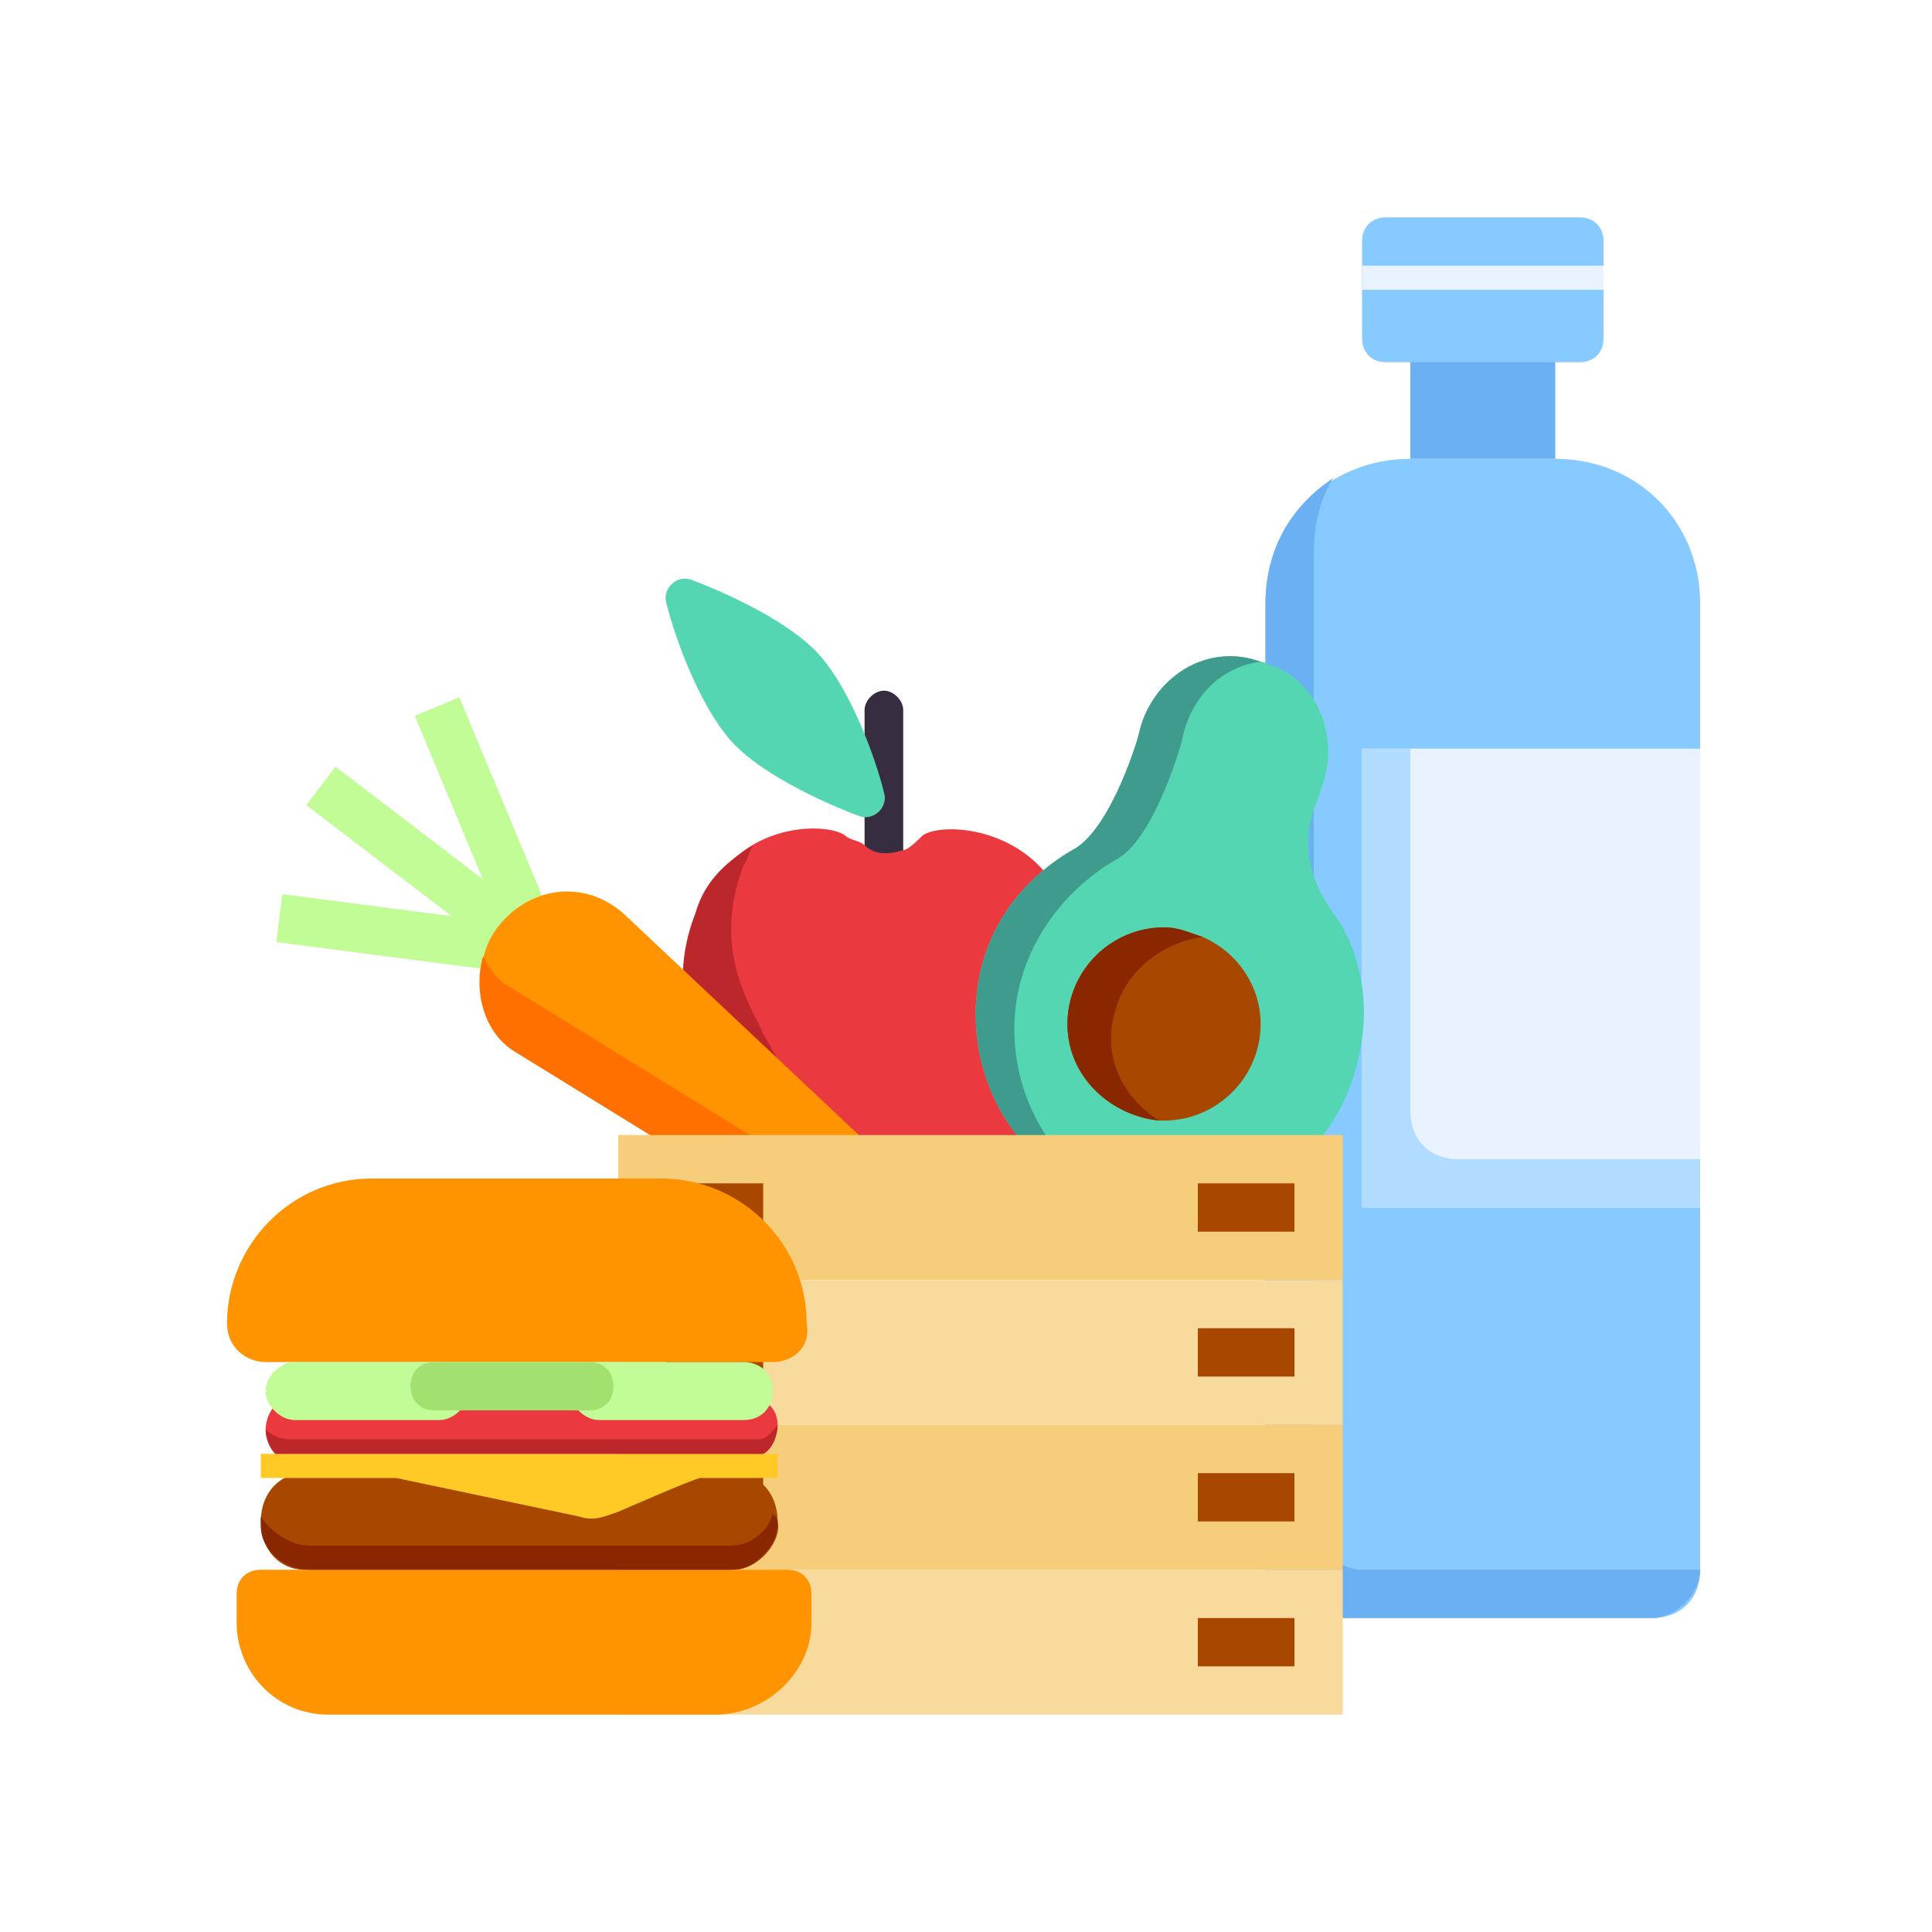<svg width="96" height="96" viewBox="0 0 96 96" fill="none" xmlns="http://www.w3.org/2000/svg">
<path d="M38.159 81.6H33.359V84H38.159V81.6Z" fill="#A74700"/>
<path d="M82.08 80.4H65.28C63.84 80.4 62.88 79.44 62.88 78V30C62.88 25.92 66 22.8 70.08 22.8H77.28C81.36 22.8 84.48 25.92 84.48 30V78C84.48 79.44 83.52 80.4 82.08 80.4Z" fill="#86CAFF"/>
<path d="M84.48 78C84.48 79.2 83.28 80.4 82.08 80.4H65.28C64.08 80.4 62.88 79.2 62.88 78V30C62.88 27.36 64.08 25.2 66.24 23.76C65.52 24.96 65.28 26.16 65.28 27.6V75.6C65.28 76.8 66.48 78 67.68 78H84.48Z" fill="#6BB0F2"/>
<path d="M77.28 17.04H70.08V22.8H77.28V17.04Z" fill="#6BB0F2"/>
<path d="M78.48 18H68.88C68.16 18 67.68 17.52 67.68 16.8V12C67.68 11.28 68.16 10.8 68.88 10.8H78.48C79.2 10.8 79.68 11.28 79.68 12V16.8C79.68 17.52 79.2 18 78.48 18Z" fill="#86CAFF"/>
<path d="M84.48 37.2H67.68V60H84.48V37.2Z" fill="#E9F3FF"/>
<path d="M84.48 57.6V60H67.68V37.2H70.08V55.2C70.08 56.64 71.04 57.6 72.48 57.6H84.48Z" fill="#B2DCFF"/>
<path d="M79.68 13.2H67.68V14.4H79.68V13.2Z" fill="#E9F3FF"/>
<path d="M43.92 44.159C43.44 44.159 42.96 43.679 42.96 43.199V35.279C42.96 34.799 43.44 34.319 43.92 34.319C44.4 34.319 44.88 34.799 44.88 35.279V43.199C44.64 43.919 44.4 44.159 43.92 44.159Z" fill="#372D40"/>
<path d="M53.04 45.359C51.6 41.039 46.8 40.799 45.84 41.519C45.6 41.759 45.12 42.239 44.88 42.239C44.16 42.479 43.44 42.479 42.96 41.999C42.72 41.759 42.24 41.759 42 41.519C41.04 40.799 36.24 40.799 34.8 45.359C33.36 49.679 35.28 52.559 35.76 53.759C36.24 54.959 38.4 58.799 39.12 59.279C39.6 59.759 41.52 60.239 43.2 59.759C43.68 59.519 44.4 59.519 44.88 59.759C46.32 60.239 48.24 59.759 48.96 59.279C49.68 58.799 51.6 54.719 52.32 53.759C52.56 52.559 54.48 49.679 53.04 45.359Z" fill="#EB3A3F"/>
<path d="M49.92 57.359C49.44 58.319 48.96 59.039 48.72 59.279C48.24 59.76 46.32 60.239 44.64 59.76C44.16 59.52 43.44 59.52 42.96 59.76C41.52 60.239 39.36 59.76 38.88 59.279C38.16 58.8 36.24 54.719 35.52 53.76C35.04 52.559 32.88 49.679 34.56 45.359C35.04 43.679 36.24 42.719 37.44 41.999C37.2 42.239 37.2 42.719 36.96 42.959C35.28 47.279 37.44 50.16 37.92 51.359C38.64 52.559 40.56 56.4 41.28 56.88C41.76 57.359 43.68 57.84 45.36 57.359C45.84 57.12 46.56 57.12 47.04 57.359C48 57.84 49.2 57.599 49.92 57.359Z" fill="#BC272B"/>
<path d="M40.8 32.639C42.24 34.319 43.44 37.44 43.92 39.359C44.16 40.08 43.44 40.8 42.72 40.559C40.8 39.84 37.68 38.4 36.24 36.719C34.8 35.039 33.6 31.919 33.12 30C32.88 29.279 33.6 28.559 34.32 28.799C36.24 29.52 39.36 30.959 40.8 32.639Z" fill="#55D6B3"/>
<path d="M67.441 52.8C66.24 58.08 60.721 61.2 55.441 59.76C54.961 59.52 54.24 59.28 53.761 59.04C50.401 57.36 48.48 54 48.48 50.4C48.48 46.8 50.401 43.92 53.281 42.24C55.2 41.28 56.641 36.48 56.641 36.24C57.361 33.6 60.001 31.92 62.641 32.88C62.88 32.88 63.12 33.12 63.361 33.12C65.04 33.84 66.001 35.52 66.001 37.44C66.001 38.16 65.76 38.88 65.52 39.6C64.561 41.76 65.04 43.68 66.24 45.36C67.68 47.28 68.16 50.16 67.441 52.8Z" fill="#55D6B3"/>
<path d="M62.641 32.88C60.721 33.12 59.281 34.56 58.8 36.48C58.8 36.72 57.361 41.76 55.441 42.72C52.56 44.4 50.401 47.52 50.401 51.12C50.401 54.72 52.321 57.84 55.441 59.76C54.961 59.52 54.24 59.28 53.761 59.04C50.401 57.36 48.48 54 48.48 50.4C48.48 46.8 50.401 43.92 53.281 42.24C55.2 41.28 56.641 36.48 56.641 36.24C57.361 33.6 60.001 31.92 62.641 32.88Z" fill="#3E9B8D"/>
<path d="M62.64 50.88C62.64 53.52 60.48 55.68 57.84 55.68H57.6C55.2 55.44 53.04 53.52 53.04 50.88C53.04 48.24 55.2 46.08 57.84 46.08C58.56 46.08 59.04 46.32 59.76 46.56C61.44 47.28 62.64 48.96 62.64 50.88Z" fill="#A74700"/>
<path d="M57.6 55.68C55.2 55.44 53.04 53.52 53.04 50.88C53.04 48.24 55.2 46.08 57.84 46.08C58.56 46.08 59.04 46.32 59.76 46.56C57.84 46.8 55.92 48.24 55.44 50.16C54.72 52.32 55.68 54.48 57.6 55.68Z" fill="#882700"/>
<path d="M16.673 38.095L15.216 40.002L26.657 48.745L28.114 46.838L16.673 38.095Z" fill="#C1FC97"/>
<path d="M14.033 44.432L13.725 46.812L28.005 48.664L28.314 46.284L14.033 44.432Z" fill="#C1FC97"/>
<path d="M22.824 34.646L20.608 35.568L26.145 48.861L28.361 47.938L22.824 34.646Z" fill="#C1FC97"/>
<path d="M43.921 60.48C43.201 61.68 41.521 61.92 40.321 61.2L25.921 52.32C23.761 50.88 23.281 48 24.721 46.08C26.401 43.92 29.281 43.68 31.201 45.6L43.441 57.12C44.401 57.84 44.641 59.52 43.921 60.48Z" fill="#FF9400"/>
<path d="M43.441 56.88C44.401 57.84 44.641 59.279 43.681 60.48C42.961 61.679 41.281 61.919 40.081 61.2L25.681 52.319C24.001 51.359 23.521 49.2 24.001 47.52C24.241 47.999 24.721 48.719 25.201 48.959L39.601 57.84C41.041 58.559 42.481 58.319 43.441 56.88C43.441 57.12 43.441 57.12 43.441 56.88Z" fill="#FF7000"/>
<path d="M66.721 78H30.721V85.2H66.721V78Z" fill="#F8DA9D"/>
<path d="M37.921 80.4H33.121V82.8H37.921V80.4Z" fill="#A74700"/>
<path d="M64.32 80.4H59.52V82.8H64.32V80.4Z" fill="#A74700"/>
<path d="M66.721 70.8H30.721V78H66.721V70.8Z" fill="#F6CD7A"/>
<path d="M37.921 73.2H33.121V75.6H37.921V73.2Z" fill="#A74700"/>
<path d="M64.32 73.2H59.52V75.6H64.32V73.2Z" fill="#A74700"/>
<path d="M66.721 63.6H30.721V70.8H66.721V63.6Z" fill="#F8DA9D"/>
<path d="M37.921 66H33.121V68.4H37.921V66Z" fill="#A74700"/>
<path d="M64.32 66H59.52V68.4H64.32V66Z" fill="#A74700"/>
<path d="M66.721 56.4H30.721V63.6H66.721V56.4Z" fill="#F6CD7A"/>
<path d="M37.921 58.8H33.121V61.2H37.921V58.8Z" fill="#A74700"/>
<path d="M64.32 58.8H59.52V61.2H64.32V58.8Z" fill="#A74700"/>
<path d="M35.52 85.2H16.32C13.68 85.2 11.76 83.04 11.76 80.64V79.2C11.76 78.48 12.24 78 12.96 78H39.12C39.84 78 40.32 78.48 40.32 79.2V80.64C40.32 83.04 38.16 85.2 35.52 85.2Z" fill="#FF9400"/>
<path d="M38.4 67.68H13.2C12.24 67.68 11.28 66.96 11.28 65.76C11.28 61.92 14.4 58.56 18.48 58.56H32.88C36.72 58.56 40.08 61.68 40.08 65.76C40.32 66.96 39.36 67.68 38.4 67.68Z" fill="#FF9400"/>
<path d="M36.48 78H15.12C13.92 78 12.96 77.04 12.96 75.6C12.96 74.16 13.92 73.2 15.12 73.2H36.48C37.68 73.2 38.64 74.16 38.64 75.6C38.88 76.56 37.68 78 36.48 78Z" fill="#A74700"/>
<path d="M38.64 75.6C38.64 76.32 38.4 76.8 37.92 77.28C37.44 77.76 36.96 78 36.24 78H15.36C14.16 78 12.96 77.04 12.96 75.84C12.96 75.6 12.96 75.36 12.96 75.36C13.44 76.08 14.4 76.8 15.36 76.8H36.24C36.96 76.8 37.44 76.56 37.92 76.08C38.16 75.84 38.4 75.36 38.4 75.12C38.4 75.36 38.64 75.36 38.64 75.6Z" fill="#882700"/>
<path d="M12.96 72.24V73.44H19.68L28.8 75.36C29.52 75.6 30 75.36 30.72 75.12C30.72 75.12 34.56 73.44 34.8 73.44H38.64V72.24H12.96Z" fill="#FFC926"/>
<path d="M38.64 70.8C38.64 71.28 38.4 72 37.92 72.24H37.68H13.92H13.68C13.44 72 13.2 71.52 13.2 71.04C13.2 70.32 13.68 69.6 14.16 69.6H37.68C38.16 69.6 38.64 70.08 38.64 70.8Z" fill="#EB3A3F"/>
<path d="M38.64 70.8C38.64 71.28 38.4 72 37.92 72.24H37.68H14.16H13.92H13.68C13.44 72 13.2 71.52 13.2 71.04C13.2 71.04 12.96 71.04 13.2 71.04C13.44 71.28 13.92 71.52 14.4 71.52H37.68C38.16 71.52 38.4 71.04 38.64 70.8Z" fill="#BC272B"/>
<path d="M21.84 70.56H14.64C13.92 70.56 13.2 69.84 13.2 69.12C13.2 68.4 13.92 67.68 14.64 67.68H21.84C22.56 67.68 23.28 68.4 23.28 69.12C23.28 69.84 22.56 70.56 21.84 70.56Z" fill="#C1FC97"/>
<path d="M36.96 70.56H29.76C29.04 70.56 28.32 69.84 28.32 69.12C28.32 68.4 29.04 67.68 29.76 67.68H36.96C37.68 67.68 38.4 68.16 38.4 69.12C38.4 69.84 37.92 70.56 36.96 70.56Z" fill="#C1FC97"/>
<path d="M29.28 70.08H21.6C20.88 70.08 20.4 69.6 20.4 68.88C20.4 68.16 20.88 67.68 21.6 67.68H29.28C30 67.68 30.48 68.16 30.48 68.88C30.48 69.6 30 70.08 29.28 70.08Z" fill="#A2E070"/>
</svg>
